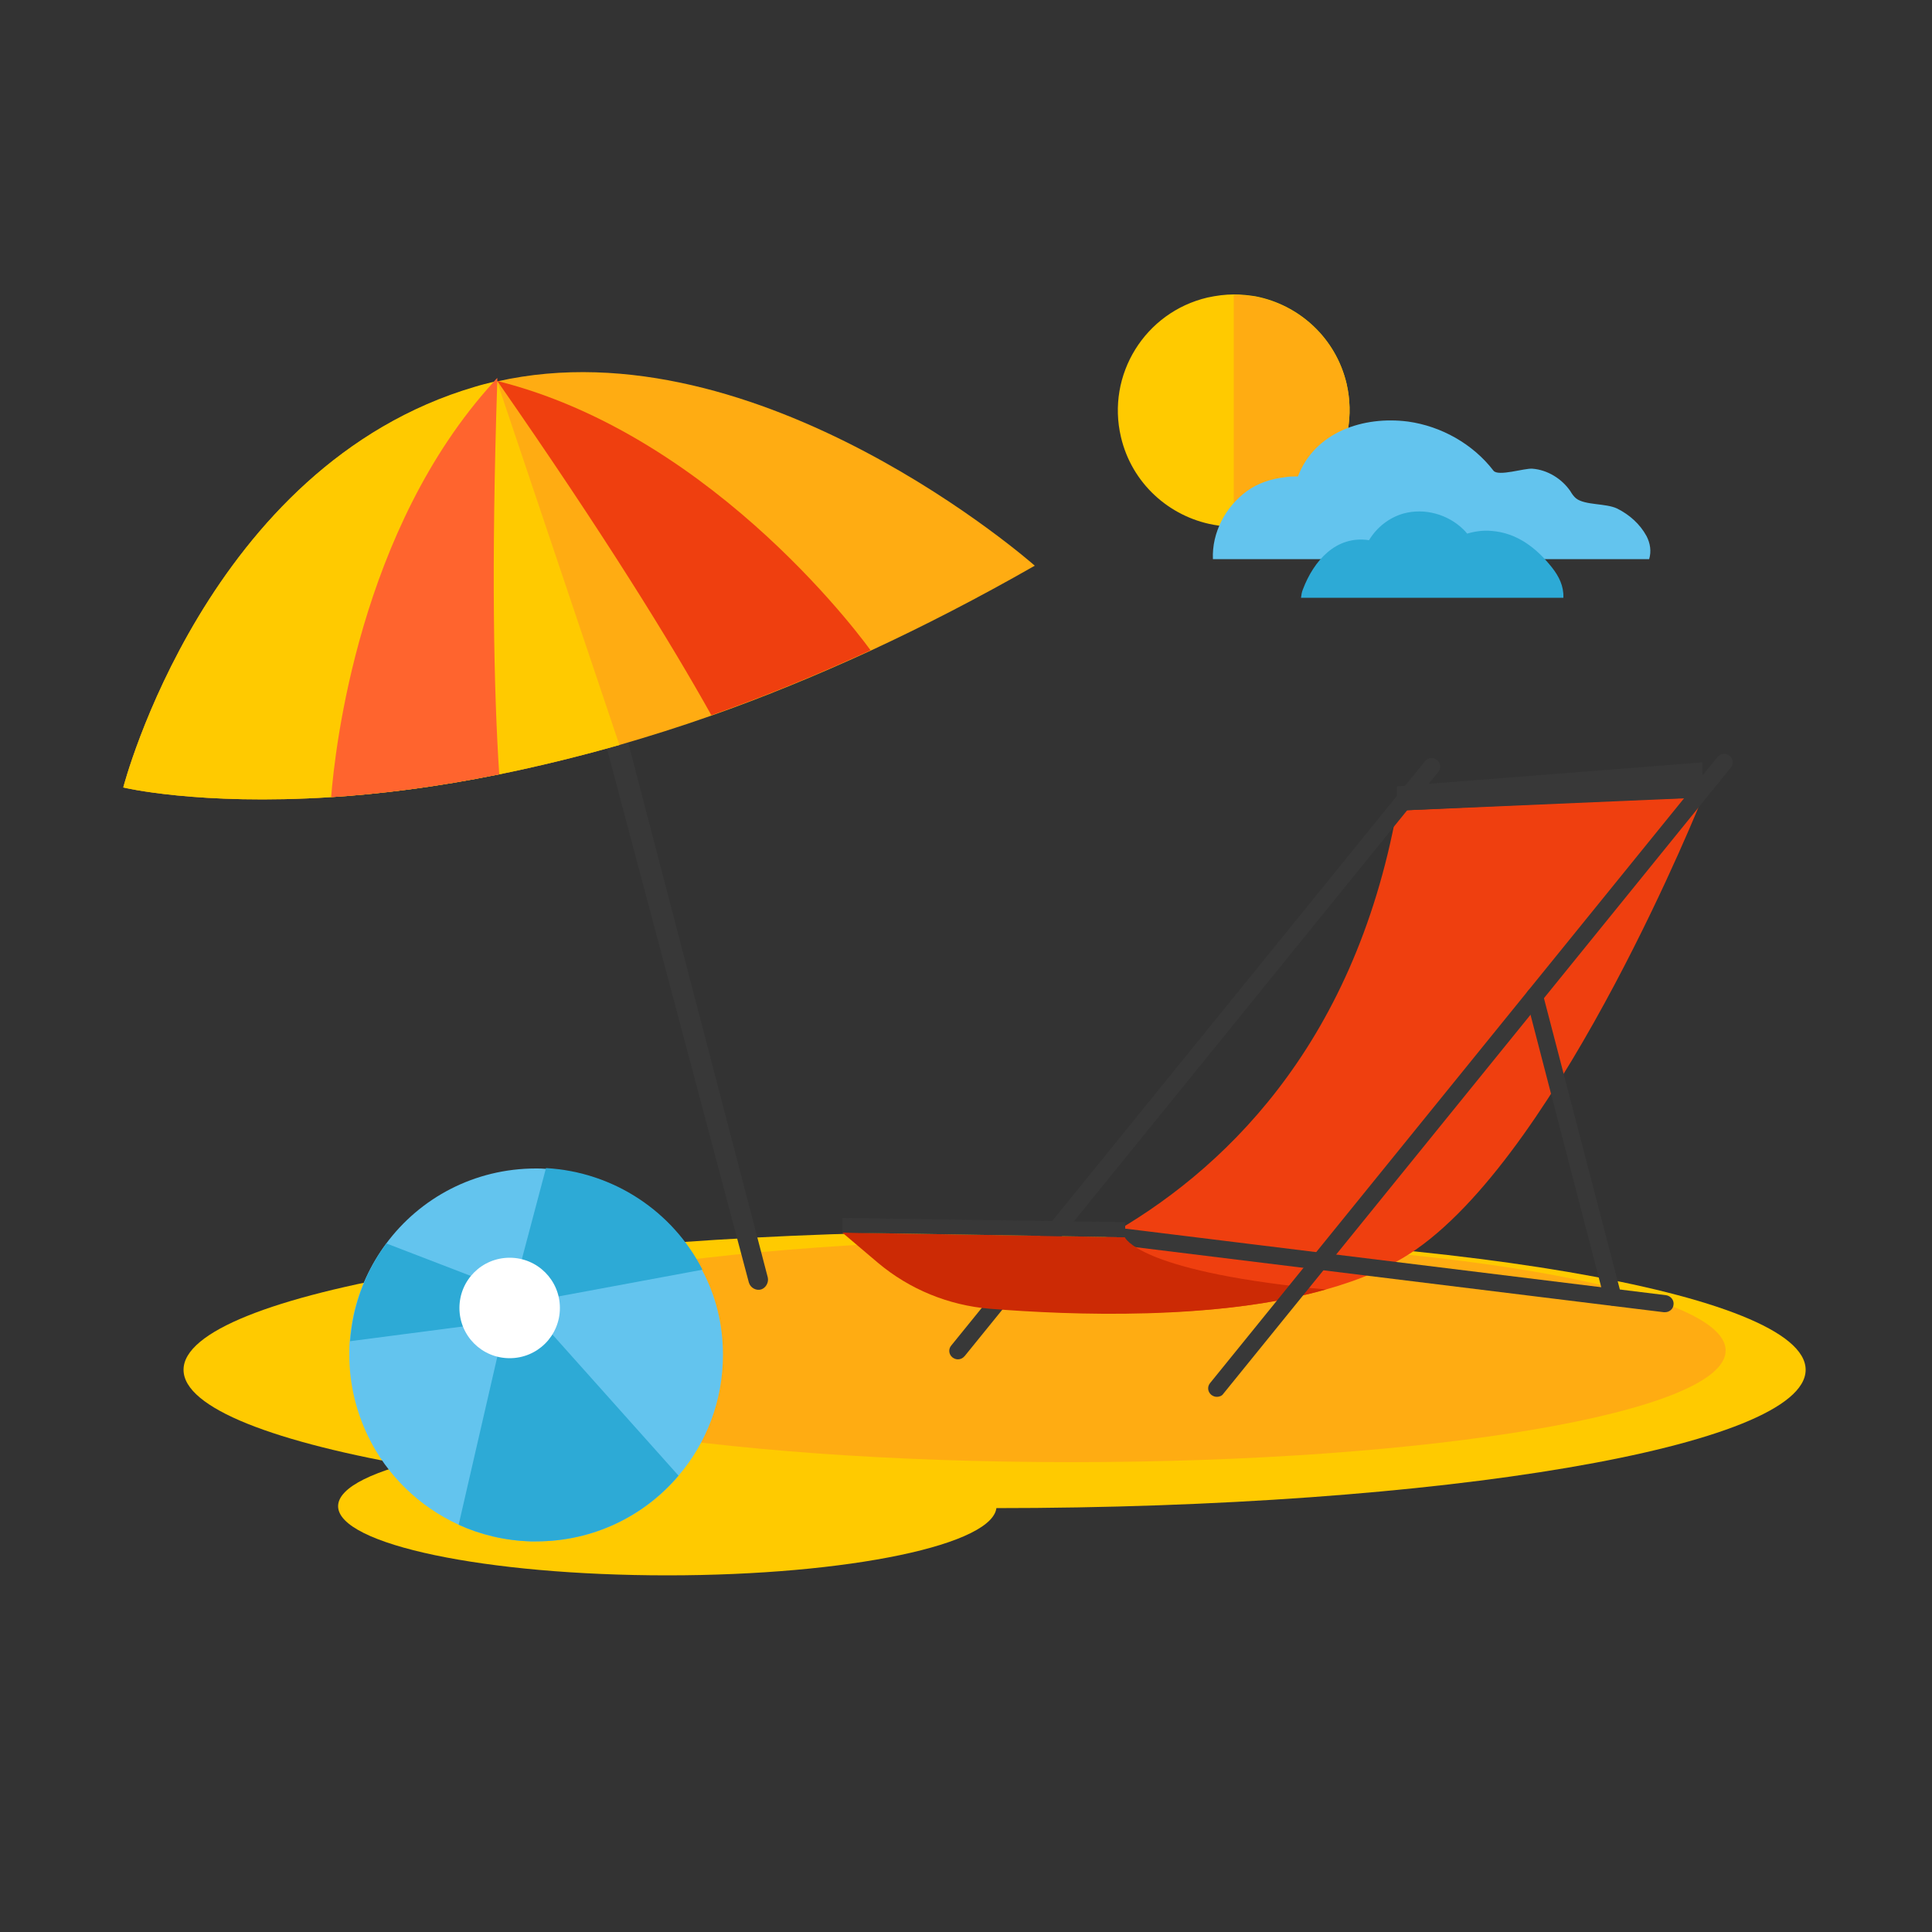 <svg version="1.1" id="Layer_1" xmlns="http://www.w3.org/2000/svg" x="0" y="0" viewBox="0 0 500 500" style="enable-background:new 0 0 500 500" xml:space="preserve">
    <rect x="0" y="0" width="500" height="500" fill="#333333" stroke="none"/>
    <style>.st0{display:none}.st1{display:inline}.st2{fill:#838d92}.st3{fill:#d1d5ce}.st4{fill:#6f6f6e}.st5{fill:#626161}.st6{display:inline}.st6,.st7{fill:#0b96b9}.st8{fill:#46bfe4}.st9{fill:#def1f8}.st10{fill:#c0e4f1}.st11{fill:#2c4973}.st16{fill:#6b247b}.st18{fill:#d3add2}.st20{fill:#df5c11}.st21{fill:#f5a468}.st22{fill:#ef7d2a}.st24{fill:#d60f31}.st25{fill:#eeb9c5}.st26{fill:#921826}.st29{fill:#64beae}.st30{fill:#36b397}.st34{fill:#f2fafd}.st35{fill:#11bae6}.st36,.st38,.st39{display:inline;fill:#b0cb28}.st38,.st39{fill:#8fbb23}.st39{fill:#c6d761}.st40,.st41,.st44{display:inline;fill:#ae662a}.st41,.st44{fill:#9a521c}.st44{fill:#d7ba98}.st45,.st46,.st47{display:inline;fill:#d1ad7d}.st46,.st47{fill:#b69261}.st47{fill:#e1c8b1}.st48{fill:#f8c81f}.st49{fill:#9c7f31}.st51{fill:#fae4a2}.st56{fill:#cfe5c6}.st58{display:inline;fill:#ffe083}.st60,.st61{fill:#e99728}.st61{display:inline}.st63{fill:#bb7342}.st64{fill:#7b4832}.st65{fill:#885138}.st68{fill:#fff}.st69{fill:#f4a09c}.st70{fill:#f7b9ba}.st74,.st75,.st77{display:inline;fill:#efbac5}.st75,.st77{fill:#d60e32}.st77{fill:#931827}.st79,.st80,.st81{display:inline;fill:#11bae6}.st80,.st81{fill:#def1f8}.st81{fill:#c0e4f1}.st83{fill:#ffca00}.st84{fill:#ffac12}.st85{fill:#383838}.st86{fill:#ef3f0f}.st89{fill:#63c4ee}.st90{fill:#2daad6}</style>
    <path d="M923.1 485s.5-.2 1.4-.6v-.6c-.4.4-.9.9-1.4 1.2z" style="fill:#fddb00" />
    <path class="st83" d="M467.3 354.5c0 19.8-94 35.8-209.9 35.8s-209.9-16-209.9-35.8c0-19.8 94-35.8 209.9-35.8s209.9 16 209.9 35.8z" />
    <path class="st83" d="M257.9 389.8c0 9.9-38.2 17.9-85.2 17.9s-85.2-8-85.2-17.9c0-9.9 38.2-17.9 85.2-17.9s85.2 8 85.2 17.9z" />
    <path class="st84" d="M446.6 349.5c0 16-75.8 28.9-169.3 28.9-93.5 0-169.3-12.9-169.3-28.9 0-16 75.8-28.9 169.3-28.9 93.5 0 169.3 13 169.3 28.9z" />
    <path class="st85" d="m198.7 330.6-46.9-179.7-6.4-1.1 48.4 182.1c.4 1.4 1.9 2.2 3.2 1.8 1.2-.4 2-1.8 1.7-3.1z" />
    <path class="st84" d="M31.9 203.8s19.5 4.7 53.8 2.5c12.6-.8 27.2-2.6 43.5-5.9 9.8-2 20.2-4.5 31.1-7.6 7.6-2.2 15.6-4.7 23.8-7.6 13.1-4.6 26.8-10.2 41.2-16.8 13.6-6.3 27.8-13.6 42.5-22 0 0-71.2-63-139.1-47.7-.3.1-.5.1-.8.2-1.6.4-3.3.8-4.9 1.3-69.6 20.3-91.1 103.6-91.1 103.6z" />
    <path class="st86" d="M128.7 98.6c27.7 39.8 44.9 67.7 55.4 86.5 13.1-4.6 26.8-10.2 41.2-16.8 0 0-39.3-55.4-96.6-69.7z" />
    <path class="st83" d="M31.9 203.8s19.5 4.7 53.8 2.5c12.6-.8 27.2-2.6 43.5-5.9 9.8-2 20.2-4.5 31.1-7.6l-31.7-94.2c-.3.1-.5.1-.8.2-1.6.4-3.3.8-4.9 1.3-69.5 20.4-91 103.7-91 103.7z" />
    <path d="M85.7 206.3c12.6-.8 27.2-2.6 43.5-5.9-1.4-21.5-2.1-53.9-.5-101.8v-.8c-.3.3-.6.6-.9 1-34.8 38.1-41.1 94.8-42.1 107.5z" style="fill:#ff642e" />
    <path class="st86" d="M440.6 206.4s-36 90.1-73.9 116.8c-6.5 4.6-14.6 8-23.5 10.5-42.7 12.1-99.5 2.4-99.5 2.4s17.2-1.8 42.6-16c29.5-16.5 63.9-48.6 75.2-110.3 71.7-3.4 79.1-3.4 79.1-3.4z" />
    <path class="st85" d="m361.5 209.8 79.1-3.4v-9.1l-79.1 6.2z" />
    <path class="st85" d="M247.9 351.8c-.5 0-1-.2-1.4-.5-1-.8-1.1-2.2-.3-3.1L368.8 197c.8-1 2.2-1.1 3.1-.3 1 .8 1.1 2.2.3 3.1L249.7 350.9c-.5.6-1.1.9-1.8.9zM430.9 339.6h-.3l-139.7-17.2c-1.2-.2-2.1-1.3-1.9-2.5.2-1.2 1.3-2.1 2.5-1.9l139.7 17.2c1.2.2 2.1 1.3 1.9 2.5-.1 1.1-1.1 1.9-2.2 1.9z" />
    <path class="st85" d="M417.4 337.9c-1 0-1.9-.7-2.2-1.7L395 258.4c-.3-1.2.4-2.4 1.6-2.7 1.2-.3 2.4.4 2.7 1.6l20.3 77.9c.3 1.2-.4 2.4-1.6 2.7h-.6z" />
    <path d="M343.2 333.7c-28.7 8.1-65.8 6.7-87.1 5-10.6-.9-20.7-5-28.9-11.9L218 319l68.3 1.1 4.8.1s3.2 8.5 48.7 13.2c1.3.1 2.4.2 3.4.3z" style="fill:#cc2a05" />
    <path class="st85" d="m218 319 73.2 1.2v-3.9l-73.2-1.1zM314.9 361.5c-.5 0-1-.2-1.4-.5-1-.8-1.1-2.2-.3-3.1l131.3-162c.8-1 2.2-1.1 3.1-.3 1 .8 1.1 2.2.3 3.1l-131.3 162c-.4.6-1.1.8-1.7.8z" />
    <path class="st83" d="M326.1 135.5c-2.3.5-4.6.8-6.8.8-1.8 0-3.6-.2-5.3-.5-11.4-2.1-21.1-10.7-23.9-22.7-3.8-16.1 6.2-32.3 22.4-36.1 2.3-.5 4.6-.8 6.8-.8 1.9 0 3.9.2 5.7.5 11.2 2.2 20.7 10.7 23.5 22.6 3.7 16.2-6.3 32.4-22.4 36.2z" />
    <path class="st84" d="M326.1 135.5c-2.3.5-4.6.8-6.8.8v-60c1.9 0 3.9.2 5.7.5 11.2 2.2 20.7 10.7 23.5 22.6 3.7 16.1-6.3 32.3-22.4 36.1z" />
    <path class="st89" d="M426.1 138.7c-1.7-3.1-4.4-5.5-7.6-7.1-3-1.4-8.2-.8-10.6-2.6-.6-.5-1.1-1.2-1.5-1.9-2.2-3.2-5.9-5.5-9.8-5.8-2-.2-8.9 2.1-10.1.5-5.3-6.9-13.5-11.5-22.1-12.7-11.6-1.5-24.1 2.7-28.5 14.2-1.2 0-2.3 0-3.3.2-3.6.4-7 1.5-9.9 3.6-5.5 4-9.1 10.7-8.8 17.6h112.9c.6-2 .3-4.1-.7-6z" />
    <path class="st90" d="M404.6 154.6c.1-2.9-1.1-5.4-3-7.8-4-5-9-8.9-15.6-9.4-2.1-.2-4.3.1-6.3.7-.3-.4-.7-.8-1-1.1-4-3.9-10-5.6-15.5-4.1-3.8 1.1-6.9 3.6-8.9 6.9-8.5-1.3-14.3 5.3-17.1 12.7-.3.7-.4 1.4-.5 2.2h67.9z" />
    <path class="st89" d="M187.1 350.6c0 11.9-4.3 22.9-11.5 31.3-8.8 10.4-22 17-36.8 17h-1.5c-6.6-.2-12.9-1.7-18.6-4.3-10.2-4.7-18.5-12.7-23.4-22.8-3.1-6.4-4.9-13.6-4.9-21.1 0-1.2 0-2.4.1-3.5.2-2.3.5-4.6 1-6.9 1.5-6.8 4.4-13 8.4-18.4 8.8-11.9 22.9-19.5 38.8-19.5.9 0 1.7 0 2.6.1 17.6.9 32.8 11.3 40.4 26.2 3.5 6.5 5.4 14 5.4 21.9z" />
    <path class="st90" d="m181.8 328.6-38.8 7.2-8.8-6.7 7.1-26.8c17.7 1 32.9 11.4 40.5 26.3zM175.6 381.9c-8.8 10.4-22 17-36.8 17h-1.5c-6.6-.2-12.9-1.7-18.6-4.3l10.1-43.9 13.3-6.3 33.5 37.5zM125.2 331.5l-.1 11.1-34.5 4.5c.2-2.3.5-4.6 1-6.9 1.5-6.8 4.4-13 8.4-18.4l25.2 9.7z" />
    <path class="st68" d="M144.9 338.5c0 7.2-5.8 13-13 13s-13-5.8-13-13 5.8-13 13-13 13 5.8 13 13z" />
</svg>